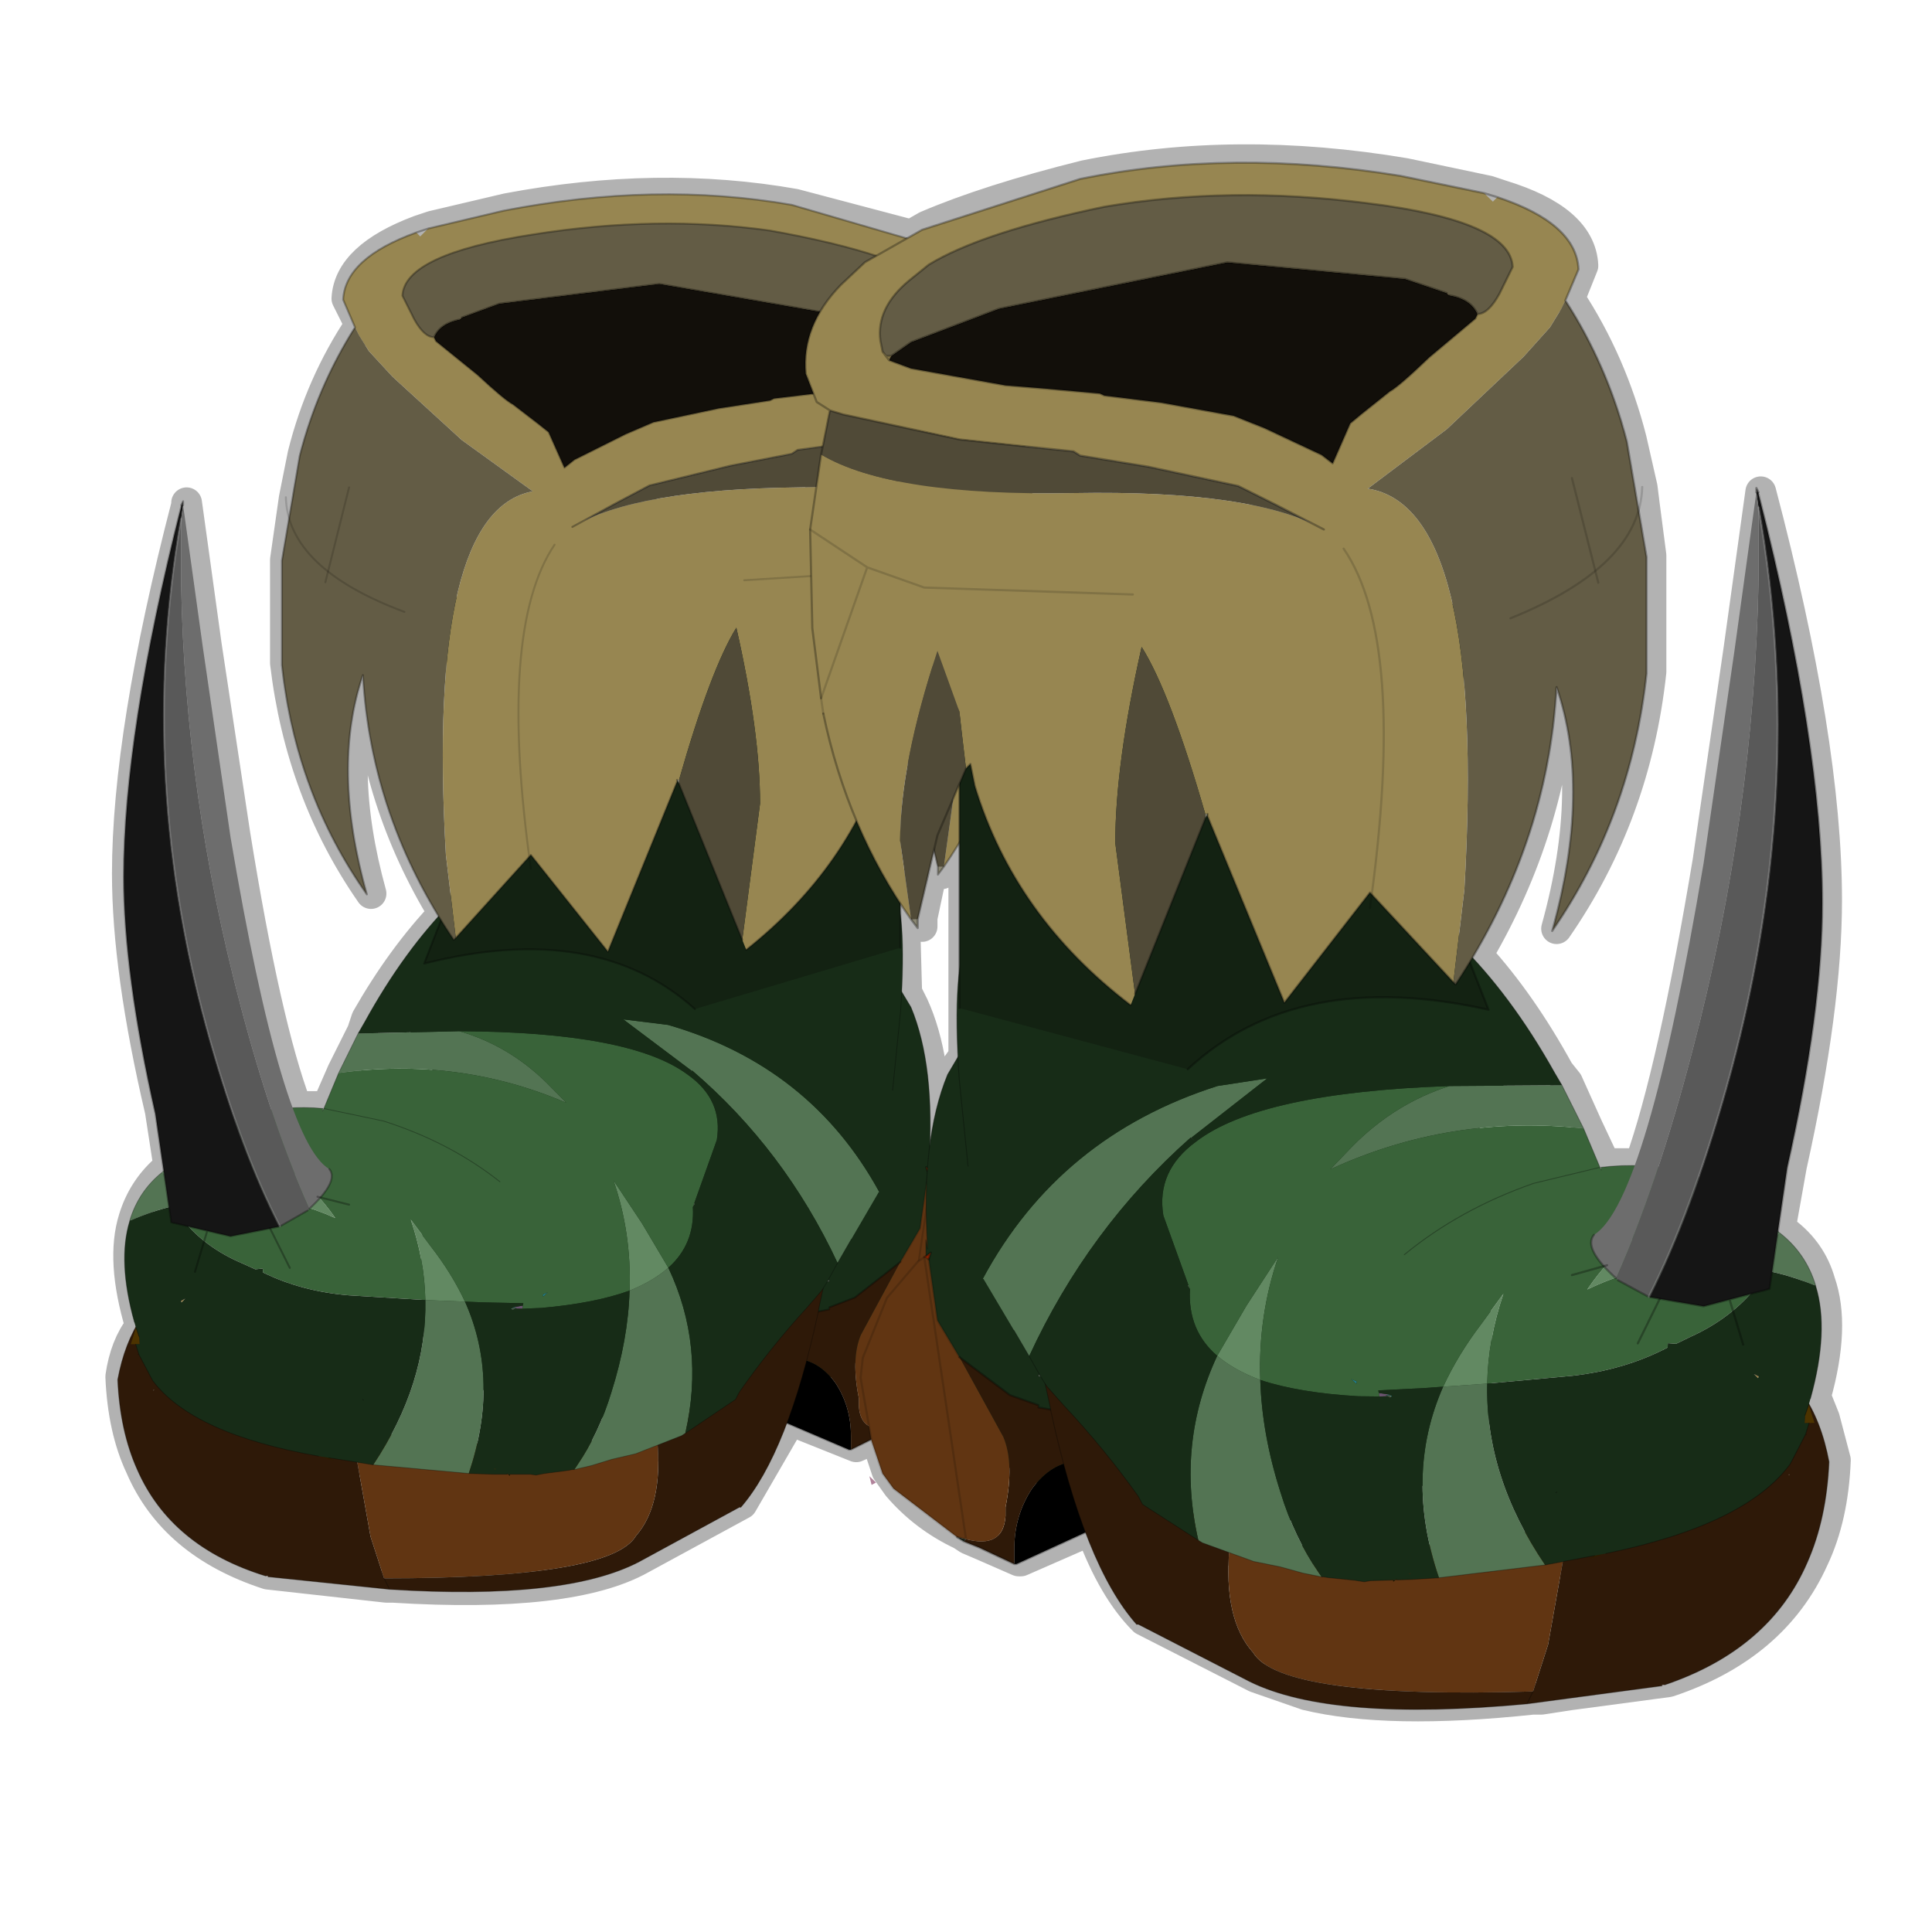 <?xml version="1.0" encoding="UTF-8" standalone="no"?>
<svg xmlns:xlink="http://www.w3.org/1999/xlink" height="440.0px" width="440.0px" xmlns="http://www.w3.org/2000/svg">
  <g transform="matrix(10.0, 0.0, 0.0, 10.0, 0.0, 0.0)">
    <use height="44.0" transform="matrix(1.0, 0.0, 0.0, 1.0, 0.0, 0.0)" width="44.0" xlink:href="#shape0"/>
    <use height="35.3" transform="matrix(0.9, 0.0, 0.0, 0.9, 1.56, 4.44)" width="24.55" xlink:href="#sprite0"/>
    <use height="35.3" transform="matrix(-1.0, 0.03, 0.0, 1.0, 42.9, 3.276)" width="24.55" xlink:href="#sprite0"/>
  </g>
  <defs>
    <g id="shape0" transform="matrix(1.0, 0.0, 0.0, 1.0, 0.0, 0.0)">
      <path d="M44.0 44.0 L0.0 44.0 0.0 0.0 44.0 0.0 44.0 44.0" fill="#43adca" fill-opacity="0.0" fill-rule="evenodd" stroke="none"/>
      <path d="M33.75 7.1 L33.05 6.6 32.1 6.3 28.05 5.9 Q25.65 6.15 22.85 6.95 L22.15 7.2 21.05 7.65 20.85 7.75 20.4 8.05 20.35 8.15 20.85 8.35 21.4 8.45 23.0 8.7 23.9 8.8 25.15 8.9 25.25 8.95 26.55 9.1 28.2 9.4 28.9 9.7 30.2 10.3 30.45 10.5 30.85 9.6 31.1 9.35 31.75 8.85 32.65 8.1 Q33.3 7.35 33.7 7.2 L33.75 7.1 Q34.0 7.1 34.25 6.65 L34.55 6.0 Q34.5 4.95 31.25 4.55 28.1 4.15 25.25 4.65 22.45 5.25 21.25 5.95 L21.0 6.2 20.8 6.35 Q20.25 6.8 20.15 7.35 L20.15 7.7 20.2 7.95 20.35 8.15 M34.2 4.45 Q36.0 5.0 36.05 6.05 L35.75 6.8 Q36.7 8.25 37.15 10.0 L37.4 11.1 37.45 11.5 37.6 12.65 37.6 15.3 Q37.25 18.55 35.45 21.15 36.35 17.9 35.55 15.6 35.35 18.85 33.65 21.75 34.65 22.85 35.5 24.4 L35.7 24.65 36.15 25.65 36.55 26.5 37.35 26.5 Q38.1 24.4 38.9 19.6 L39.6 14.8 40.1 11.2 Q41.6 16.9 41.6 20.5 41.6 22.95 40.8 26.55 L40.55 27.95 40.65 28.05 Q41.25 28.5 41.45 29.2 41.8 30.2 41.35 31.8 L41.55 32.3 41.8 33.25 Q41.75 34.55 41.3 35.5 40.4 37.5 38.0 38.3 L35.75 38.6 35.1 38.7 34.9 38.7 Q31.6 39.05 29.75 38.6 L28.6 38.2 26.05 36.9 Q25.35 36.2 24.85 34.85 L23.25 35.55 23.2 35.55 22.4 35.2 22.05 35.05 21.9 34.95 Q21.05 34.55 20.45 33.85 L20.2 33.5 19.95 32.75 19.5 32.95 18.0 32.35 16.9 34.25 14.6 35.5 Q13.0 36.4 8.95 36.15 L8.8 36.15 6.1 35.85 Q3.95 35.15 3.2 33.4 2.8 32.55 2.75 31.35 2.85 30.65 3.2 30.2 2.75 28.7 3.05 27.75 3.25 27.1 3.75 26.65 L3.8 26.6 3.85 26.6 3.65 25.3 Q2.9 22.1 2.9 19.9 2.9 16.7 4.25 11.5 L4.25 11.45 4.7 14.7 5.35 19.0 Q6.05 23.35 6.75 25.2 L7.45 25.2 7.8 24.4 8.25 23.5 8.35 23.2 Q9.15 21.8 10.1 20.8 8.55 18.25 8.35 15.35 7.65 17.45 8.45 20.35 6.85 18.05 6.5 15.1 L6.5 12.75 6.65 11.7 6.7 11.35 6.9 10.35 Q7.3 8.75 8.2 7.4 L7.9 6.8 Q7.95 5.85 9.55 5.25 L9.85 5.15 11.55 4.75 Q15.0 4.1 18.1 4.65 L20.75 5.35 21.1 5.15 Q22.5 4.55 24.7 4.0 28.15 3.3 32.0 3.95 L33.9 4.35 34.2 4.45 M40.15 13.15 Q40.05 18.5 38.65 23.85 L37.9 26.55 38.8 26.75 39.4 24.8 Q41.3 18.1 40.15 11.5 L40.15 13.15 M34.5 14.0 L36.35 13.0 36.45 12.95 35.9 10.85 M37.45 11.5 Q37.25 12.3 36.45 12.95 M37.9 26.55 L37.35 26.5 M32.1 28.5 L33.8 27.4 Q34.35 27.1 35.0 26.9 L36.55 26.5 M36.7 35.3 Q39.85 34.65 40.9 33.25 L41.2 32.6 41.55 32.3 M40.55 27.95 L40.5 27.9 39.9 27.4 38.8 26.75 M23.2 30.25 L23.75 31.2 23.85 31.3 23.95 31.45 23.95 31.5 24.35 31.95 26.05 34.0 26.1 34.2 27.4 35.0 27.5 35.05 28.15 35.35 28.65 35.5 29.25 35.6 29.8 35.75 30.2 35.85 30.25 35.85 30.35 35.85 30.95 35.9 31.15 35.95 31.3 35.9 31.9 35.9 32.2 35.9 32.25 35.9 32.85 35.85 35.3 35.6 35.7 35.5 36.4 35.35 M21.0 6.2 L20.0 5.8 17.6 5.2 Q15.05 4.85 12.25 5.3 9.3 5.75 9.25 6.7 L9.55 7.25 10.0 7.65 10.6 7.2 Q10.9 6.9 11.45 6.9 L15.1 6.45 18.8 7.0 19.8 7.25 20.15 7.35 M20.0 5.8 L20.75 5.35 M30.25 12.0 L29.15 11.45 28.3 11.0 26.25 10.55 24.7 10.3 24.55 10.2 23.45 10.15 23.4 10.15 23.05 10.05 21.95 9.95 21.1 9.8 19.3 9.4 19.0 9.3 18.85 10.2 18.8 10.3 18.7 11.05 18.55 12.0 19.85 12.85 20.5 13.1 21.15 13.3 22.95 13.6 23.6 13.65 25.9 13.5 M21.4 8.45 L19.65 8.8 18.85 8.9 18.65 8.95 18.7 9.1 19.0 9.3 M17.1 21.6 L18.95 19.7 19.6 18.65 Q19.1 17.5 18.85 16.2 L18.8 15.85 18.6 14.25 18.55 13.3 17.05 13.2 M18.55 13.3 L18.55 12.0 M18.65 8.95 L17.7 9.05 17.6 9.1 16.45 9.25 14.95 9.6 Q14.6 9.7 14.35 9.85 13.6 10.05 13.15 10.45 L12.95 10.6 12.6 9.8 12.35 9.6 11.8 9.15 10.95 8.5 10.0 7.75 10.0 7.65 M13.15 11.95 L14.1 11.4 14.9 11.0 16.7 10.55 18.1 10.3 18.25 10.2 18.85 10.2 M15.5 17.7 L15.5 17.75 14.95 19.2 16.2 19.35 15.55 17.8 15.5 17.7 M22.1 17.45 L21.8 18.0 21.45 18.95 21.35 19.25 21.45 19.7 21.45 19.9 21.6 19.7 21.95 19.15 22.45 18.25 22.3 17.85 22.2 17.35 22.1 17.45 M18.95 19.7 L20.2 19.85 19.6 18.65 M20.55 20.45 L20.6 20.8 20.6 20.55 20.55 20.45 20.2 19.85 M18.8 15.85 L19.85 12.85 M27.6 18.55 L27.6 18.5 27.55 18.6 26.9 20.3 28.25 20.1 27.6 18.55 M31.35 20.3 L31.3 20.25 31.15 20.5 31.35 20.3 Q32.1 14.5 30.7 12.45 M6.65 11.7 Q6.8 12.4 7.55 13.0 L8.05 11.05 M3.85 26.6 L3.95 26.55 4.4 26.1 5.45 25.5 4.9 23.7 Q3.2 17.7 4.25 11.75 L4.25 13.25 Q4.3 18.05 5.6 22.85 L6.3 25.25 6.75 25.2 M12.7 12.35 Q11.45 14.25 12.2 19.5 L12.2 19.45 12.35 19.65 13.95 21.65 14.95 19.2 M12.35 19.65 L12.2 19.5 10.45 21.3 10.45 21.35 10.1 20.8 M7.55 13.0 Q8.2 13.5 9.3 13.9 M11.5 26.85 Q10.8 26.3 9.95 25.9 L8.8 25.5 7.45 25.2 M5.45 25.5 L6.3 25.25 M7.3 33.1 Q4.45 32.6 3.55 31.4 L3.25 30.8 3.25 30.4 3.2 30.2 M18.0 32.35 L18.45 30.95 18.7 29.85 18.7 29.75 18.8 29.35 18.45 29.75 16.9 31.65 16.8 31.8 15.7 32.6 15.6 32.65 15.05 32.9 14.55 33.05 14.0 33.2 13.55 33.3 13.15 33.4 13.1 33.4 13.0 33.45 12.5 33.5 12.3 33.55 12.15 33.5 11.65 33.5 11.35 33.5 10.75 33.5 8.6 33.3 8.2 33.25 7.55 33.15 M25.85 22.85 Q24.65 21.9 23.8 20.8 L22.35 21.0 22.15 21.2 21.95 22.1 21.95 24.05 21.95 24.55 22.15 26.5 M23.85 31.3 L23.7 31.25 23.75 31.2 M21.95 24.05 L21.7 24.4 21.3 26.1 21.25 26.6 21.25 26.65 21.2 27.35 21.25 28.35 21.2 28.15 21.2 28.6 21.3 28.5 21.25 28.65 21.45 30.0 21.95 30.85 23.1 31.7 24.05 32.05 24.05 31.95 23.95 31.45 M21.35 19.25 L21.0 20.9 21.0 21.1 20.85 20.9 20.6 20.55 M20.6 20.8 L20.65 22.6 20.8 22.9 Q21.35 24.1 21.3 26.1 M20.4 24.8 L20.6 23.0 20.65 22.6 M21.25 26.65 L21.2 26.55 21.25 26.6 M21.2 27.35 L21.05 27.9 20.6 28.7 19.55 29.5 18.7 29.85 M21.2 28.6 L21.15 28.6 21.25 28.65 M21.15 28.6 L21.0 28.7 20.3 29.5 Q19.9 30.1 19.75 30.9 L19.7 31.35 19.75 31.65 19.9 32.45 19.95 32.75 M18.95 29.1 L18.9 29.15 18.95 29.15 18.95 29.1 19.45 28.2 M18.8 29.35 L18.85 29.3 18.9 29.15 M19.5 32.95 L19.5 32.65 Q19.5 31.95 19.1 31.45 L19.0 31.3 18.45 30.95 M23.2 35.55 L23.2 35.2 Q23.2 34.45 23.6 33.85 L23.7 33.75 Q24.0 33.4 24.35 33.3 L24.05 32.05 M24.85 34.85 L24.35 33.3 M16.2 19.35 L17.0 21.35 M21.95 22.1 L21.95 19.15 M26.9 20.3 L25.95 22.6 M23.8 20.8 Q22.9 19.6 22.45 18.25 M31.15 20.5 L29.35 22.75 28.25 20.1 M33.65 21.75 L33.25 22.35 31.35 20.3" fill="none" stroke="#000000" stroke-linecap="round" stroke-linejoin="round" stroke-opacity="0.302" stroke-width="0.7"/>
    </g>
    <g id="sprite0" transform="matrix(1.0, 0.0, 0.0, 1.0, 14.1, 16.4)">
      <use height="36.45" transform="matrix(-0.412, 0.0, 0.0, 0.412, 7.714, -0.418)" width="32.1" xlink:href="#sprite1"/>
      <use height="8.65" transform="matrix(1.0, 0.0, 0.0, 1.0, 1.7, 8.2)" width="7.5" xlink:href="#shape2"/>
      <use height="48.45" transform="matrix(-0.412, 0.0, -0.065, 0.399, 8.495, -0.386)" width="47.2" xlink:href="#sprite2"/>
      <use height="27.25" transform="matrix(1.0, 0.0, 0.0, 1.0, -12.7, -16.4)" width="23.15" xlink:href="#shape4"/>
    </g>
    <g id="sprite1" transform="matrix(1.0, 0.0, 0.0, 1.0, 13.25, 15.2)">
      <use height="36.45" transform="matrix(1.0, 0.0, 0.0, 1.0, -13.25, -15.2)" width="32.1" xlink:href="#shape1"/>
    </g>
    <g id="shape1" transform="matrix(1.0, 0.0, 0.0, 1.0, 13.25, 15.2)">
      <path d="M16.7 0.9 Q18.0 6.9 18.05 12.55 L17.75 17.8 Q9.55 22.25 -1.1 21.0 -6.9 19.45 -11.35 15.75 L-13.2 10.85 -13.25 5.0 -13.15 5.5 Q-13.55 -0.5 -12.05 -4.1 L-7.4 -11.85 Q2.6 -17.2 11.2 -13.95 L18.85 -2.9 16.7 0.9 16.05 2.05 16.7 0.9" fill="#172c17" fill-rule="evenodd" stroke="none"/>
      <path d="M16.7 0.9 L18.85 -2.9 11.2 -13.95 Q2.6 -17.2 -7.4 -11.85 L-12.05 -4.1 Q-13.55 -0.5 -13.15 5.5 L-13.25 5.0 -13.2 10.85 -11.35 15.75 Q-6.9 19.45 -1.1 21.0 9.55 22.25 17.75 17.8 L18.05 12.55 Q18.0 6.9 16.7 0.9 L16.05 2.05" fill="none" stroke="#000000" stroke-linecap="round" stroke-linejoin="round" stroke-opacity="0.302" stroke-width="0.05"/>
    </g>
    <g id="shape2" transform="matrix(1.0, 0.0, 0.0, 1.0, -1.7, -8.2)">
      <path d="M7.75 8.3 L7.65 8.35 7.6 8.2 7.75 8.3" fill="#8e2300" fill-rule="evenodd" stroke="none"/>
      <path d="M9.0 13.25 L8.95 13.45 8.85 13.4 9.0 13.25" fill="#b1839b" fill-rule="evenodd" stroke="none"/>
      <path d="M6.8 14.75 L7.0 14.7 6.85 14.8 6.8 14.75" fill="#1d291d" fill-rule="evenodd" stroke="none"/>
      <path d="M5.7 15.35 L5.65 15.35 1.8 13.7 1.75 13.6 4.25 13.05 Q4.85 13.05 5.3 13.65 5.7 14.25 5.7 15.0 L5.7 15.35" fill="#000000" fill-rule="evenodd" stroke="none"/>
      <path d="M6.95 10.6 L5.95 12.45 Q5.7 13.05 5.9 14.05 L5.9 14.25 Q5.95 15.0 6.8 14.75 L6.85 14.8 6.5 14.95 5.7 15.35 5.7 15.0 Q5.7 14.25 5.3 13.65 4.85 13.05 4.25 13.05 L1.75 13.6 2.0 12.45 5.15 11.8 5.15 11.75 5.8 11.5 6.95 10.6" fill="#2e1908" fill-rule="evenodd" stroke="none"/>
      <path d="M7.65 8.35 L7.75 8.3 7.9 8.4 8.6 9.2 9.15 10.55 9.2 11.0 9.15 11.3 8.95 12.45 8.7 13.2 8.45 13.55 7.0 14.7 6.8 14.75 Q5.95 15.0 5.9 14.25 L5.9 14.05 Q5.7 13.05 5.95 12.45 L6.95 10.6 7.45 9.75 7.65 8.35" fill="#613512" fill-rule="evenodd" stroke="none"/>
      <path d="M7.75 8.3 L7.6 8.2 7.65 8.35 M5.15 11.75 L5.8 11.5 6.95 10.6 M5.7 15.35 L5.65 15.35 1.8 13.7 1.7 13.65 M1.75 13.6 L2.0 12.45 5.15 11.8 M1.75 13.6 L1.8 13.7 M7.0 14.7 L6.85 14.8 6.5 14.95 5.7 15.35" fill="none" stroke="#000000" stroke-linecap="round" stroke-linejoin="round" stroke-opacity="0.302" stroke-width="0.05"/>
      <path d="M1.7 13.65 L1.75 13.6 M5.7 15.35 L5.7 15.0 Q5.7 14.25 5.3 13.65 4.85 13.05 4.25 13.05 L1.75 13.6 M5.7 15.35 L5.6 16.85" fill="none" stroke="#000000" stroke-linecap="round" stroke-linejoin="round" stroke-opacity="0.0" stroke-width="0.05"/>
      <path d="M7.75 8.3 L7.65 8.35 7.45 9.75 6.95 10.6 M6.8 14.75 L7.0 14.7 8.45 13.55 8.7 13.2 8.95 12.45 9.15 11.3 9.2 11.0 9.15 10.55 8.6 9.2 7.9 8.4 7.75 8.3 Z" fill="none" stroke="#000000" stroke-linecap="round" stroke-linejoin="round" stroke-opacity="0.153" stroke-width="0.05"/>
    </g>
    <g id="sprite2" transform="matrix(1.0, 0.0, 0.0, 1.0, 20.85, 23.8)">
      <use height="48.45" transform="matrix(1.0, 0.0, 0.0, 1.0, -20.85, -23.8)" width="47.2" xlink:href="#shape3"/>
    </g>
    <g id="shape3" transform="matrix(1.0, 0.0, 0.0, 1.0, 20.85, 23.8)">
      <path d="M23.1 11.85 L23.15 11.85 23.15 11.9 23.1 11.85" fill="#4c3300" fill-rule="evenodd" stroke="none"/>
      <path d="M-1.65 15.9 L-1.55 15.9 -0.2 15.55 -0.05 15.45 0.0 15.4 0.0 15.45 0.65 15.45 10.8 14.4 11.05 14.7 10.2 15.55 8.35 21.15 7.1 23.8 Q-6.85 23.8 -7.95 21.1 -9.3 19.15 -8.3 15.05 -4.8 16.45 -2.8 16.1 L-1.65 15.9" fill="#613512" fill-rule="evenodd" stroke="none"/>
      <path d="M23.6 6.15 L23.75 5.8 23.8 5.9 24.15 6.35 24.6 7.25 Q25.4 8.85 25.45 11.2 24.8 14.45 23.35 16.9 20.5 21.8 14.4 23.65 L14.25 23.65 14.25 23.7 6.65 24.5 Q-4.25 25.2 -8.4 22.75 L-14.0 19.3 -14.1 19.3 Q-16.45 15.85 -16.9 6.95 L-16.9 6.7 -17.05 3.8 -16.3 4.9 Q-14.5 7.45 -13.1 10.25 L-12.95 10.7 -10.1 13.0 Q-8.9 13.7 -7.5 14.15 L-6.15 14.5 -5.0 14.9 -3.95 15.15 -3.65 15.2 -2.25 15.4 -1.75 15.5 -1.65 15.9 -2.8 16.1 Q-4.8 16.45 -8.3 15.05 -9.3 19.15 -7.95 21.1 -6.85 23.8 7.1 23.8 L8.35 21.15 10.2 15.55 11.05 14.7 11.4 14.3 Q19.15 12.9 22.1 9.5 L23.15 7.85 23.45 7.2 23.75 7.2 23.65 6.55 23.6 6.15 M23.1 11.85 L23.15 11.9 23.15 11.85 23.1 11.85 M6.65 24.5 L7.1 23.8 6.65 24.5" fill="#2e1908" fill-rule="evenodd" stroke="none"/>
      <path d="M23.6 6.15 L23.75 5.8 23.8 5.9 24.15 6.35 24.6 7.25 Q25.4 8.85 25.45 11.2 24.8 14.45 23.35 16.9 20.5 21.8 14.4 23.65 M14.25 23.7 L6.65 24.5 Q-4.25 25.2 -8.4 22.75 L-14.0 19.3 M-14.1 19.3 Q-16.45 15.85 -16.9 6.95 L-16.9 6.7 -17.05 3.8 -16.3 4.9 Q-14.5 7.45 -13.1 10.25 L-12.95 10.7 -10.1 13.0 Q-8.9 13.7 -7.5 14.15 L-6.15 14.5 -5.0 14.9 M7.1 23.8 L6.65 24.5" fill="none" stroke="#000000" stroke-linecap="round" stroke-linejoin="round" stroke-opacity="0.302" stroke-width="0.05"/>
      <path d="M1.3 6.7 L1.3 6.35 1.3 6.5 1.85 6.6 1.65 6.65 1.75 6.7 1.3 6.7" fill="#6a536e" fill-rule="evenodd" stroke="none"/>
      <path d="M24.85 7.9 L24.9 8.3 25.0 8.95 24.7 8.95 24.45 8.95 24.55 8.5 24.85 7.9" fill="#4c3300" fill-rule="evenodd" stroke="none"/>
      <path d="M22.35 6.2 L22.3 6.3 22.1 6.05 22.35 6.2" fill="#a5823b" fill-rule="evenodd" stroke="none"/>
      <path d="M0.15 5.95 L-0.1 5.65 0.2 5.8 0.15 5.95 M1.95 6.75 L1.95 6.7 1.9 6.65 1.65 6.65 1.85 6.6 2.0 6.7 1.95 6.75" fill="#227a86" fill-rule="evenodd" stroke="none"/>
      <path d="M1.9 6.65 L1.95 6.7 1.95 6.75 1.9 6.75 1.9 6.65" fill="#76856f" fill-rule="evenodd" stroke="none"/>
      <path d="M-8.2 0.0 L-8.15 0.25 -8.25 0.05 -8.2 0.0 M1.65 6.65 L1.9 6.65 1.9 6.75 1.9 6.8 1.75 6.7 1.65 6.65" fill="#4a5345" fill-rule="evenodd" stroke="none"/>
      <path d="M0.55 17.2 L0.4 17.3 0.4 17.2 0.55 17.2 M1.45 16.85 L1.35 16.9 1.35 16.85 1.45 16.85 M-3.35 16.45 L-3.35 16.55 -3.35 16.45" fill="#1a1100" fill-rule="evenodd" stroke="none"/>
      <path d="M12.35 16.05 L11.35 16.35 11.7 16.15 12.35 16.05 M15.25 13.05 L15.2 13.05 15.25 13.05" fill="#2c1c00" fill-rule="evenodd" stroke="none"/>
      <path d="M10.2 12.45 L10.15 12.5 10.2 12.45" fill="#2c3129" fill-rule="evenodd" stroke="none"/>
      <path d="M-17.15 5.0 L-17.3 4.95 -17.2 4.85 -17.15 5.0" fill="#5c6a59" fill-rule="evenodd" stroke="none"/>
      <path d="M-6.7 -8.4 L-6.5 -8.15 -6.75 -8.4 -6.7 -8.4" fill="#374037" fill-rule="evenodd" stroke="none"/>
      <path d="M14.95 -8.25 Q7.75 -9.3 0.65 -6.35 L2.1 -7.65 Q4.8 -10.0 7.95 -10.9 L14.15 -10.75 14.95 -8.25 M23.8 0.2 L24.25 -0.75 24.55 -1.8 24.8 -1.95 Q26.05 -0.75 26.3 1.1 L26.25 1.1 Q25.0 0.5 23.8 0.2 M8.9 16.6 L2.95 17.15 Q1.95 11.25 4.9 6.25 L7.35 6.15 Q6.4 11.45 8.9 16.6 M-3.5 16.9 L-4.5 16.65 -5.7 16.25 -7.1 15.9 -9.75 14.75 -9.95 14.6 Q-10.3 9.05 -7.25 4.1 -6.45 4.95 -5.1 5.55 -5.5 8.65 -5.0 12.0 -4.65 14.6 -3.6 16.7 L-3.5 16.9 M-17.6 3.8 L-18.2 2.3 -19.4 -0.65 -19.45 -0.7 Q-13.95 -8.7 -4.8 -11.3 L-2.0 -11.65 -6.7 -8.4 -6.75 -8.4 Q-13.2 -3.4 -17.6 3.8" fill="#537453" fill-rule="evenodd" stroke="none"/>
      <path d="M-7.25 4.1 L-5.2 1.3 -3.0 -1.45 Q-4.65 1.9 -5.1 5.55 -6.45 4.95 -7.25 4.1 M4.9 6.25 Q6.0 4.45 7.55 2.75 L9.05 1.05 Q7.8 3.6 7.35 6.15 L4.9 6.25 M23.8 0.2 Q18.75 -1.25 13.7 0.95 15.15 -0.8 16.95 -2.05 20.0 -4.0 23.3 -3.55 L24.45 -2.25 24.65 -2.1 24.8 -1.95 24.55 -1.8 24.25 -0.75 23.8 0.2" fill="#628962" fill-rule="evenodd" stroke="none"/>
      <path d="M7.95 -10.9 Q4.8 -10.0 2.1 -7.65 L0.65 -6.35 Q7.75 -9.3 14.95 -8.25 L15.5 -6.0 15.55 -5.85 15.55 -6.0 Q20.35 -6.45 23.3 -3.55 20.0 -4.0 16.95 -2.05 15.15 -0.8 13.7 0.95 18.75 -1.25 23.8 0.2 L23.25 0.85 Q21.5 2.8 18.9 3.85 L18.1 4.2 17.65 4.15 17.6 4.4 Q15.05 5.6 12.1 5.85 L7.35 6.15 Q7.8 3.6 9.05 1.05 L7.55 2.75 Q6.0 4.45 4.9 6.25 L3.7 6.3 1.3 6.35 1.3 6.7 0.15 6.65 Q-3.1 6.35 -5.1 5.55 -4.65 1.9 -3.0 -1.45 L-5.2 1.3 -7.25 4.1 Q-8.65 2.6 -8.15 0.25 L-8.2 0.0 -8.95 -4.0 Q-8.95 -6.55 -6.5 -8.15 -2.55 -10.85 7.95 -10.9 M3.95 -1.35 Q7.4 -3.85 11.7 -5.2 L15.5 -6.0 11.7 -5.2 Q7.4 -3.85 3.95 -1.35 M0.15 5.95 L0.2 5.8 -0.1 5.65 0.15 5.95" fill="#396339" fill-rule="evenodd" stroke="none"/>
      <path d="M14.15 -10.75 L7.95 -10.9 Q-2.55 -10.85 -6.5 -8.15 -8.95 -6.55 -8.95 -4.0 L-8.2 0.0 -8.25 0.05 -8.15 0.25 Q-8.65 2.6 -7.25 4.1 -10.3 9.05 -9.95 14.6 L-12.7 12.45 -12.85 12.0 Q-14.3 9.2 -16.15 6.65 L-16.9 5.55 -17.15 5.0 -17.2 4.85 -17.6 3.8 Q-13.2 -3.4 -6.75 -8.4 L-6.5 -8.15 -6.7 -8.4 -2.0 -11.65 -4.8 -11.3 Q-13.95 -8.7 -19.45 -0.7 L-19.4 -0.65 -19.5 -0.5 -19.55 -0.55 Q-20.1 -1.35 -20.45 -2.55 -21.15 -5.15 -20.6 -8.1 -20.15 -10.6 -18.95 -12.15 -18.35 -18.7 -17.05 -20.45 L-16.6 -20.9 4.15 -23.6 Q10.45 -20.55 13.85 -11.5 L14.15 -10.75 M-5.1 5.55 Q-3.1 6.35 0.15 6.65 L1.3 6.7 1.75 6.7 1.9 6.8 1.9 6.75 1.95 6.75 2.0 6.7 1.85 6.6 1.3 6.5 1.3 6.35 3.7 6.3 4.9 6.25 Q1.95 11.25 2.95 17.15 L1.4 17.2 1.3 17.2 0.6 17.2 0.6 17.15 0.55 17.2 0.4 17.2 -0.85 17.2 -1.2 17.25 -1.7 17.15 -3.15 16.95 -3.4 16.9 -3.5 16.9 -3.6 16.7 Q-4.65 14.6 -5.0 12.0 -5.5 8.65 -5.1 5.55 M7.35 6.15 L12.1 5.85 Q15.05 5.6 17.6 4.4 L17.65 4.15 18.1 4.2 18.9 3.85 Q21.5 2.8 23.25 0.85 L23.8 0.2 Q25.0 0.5 26.25 1.1 L26.3 1.1 26.3 1.15 Q26.65 3.7 25.0 7.55 L24.85 7.9 24.55 8.5 24.45 8.95 24.7 8.95 24.4 9.6 24.45 9.6 24.4 9.6 23.3 11.25 Q20.3 14.65 12.35 16.05 L11.7 16.15 8.9 16.6 Q6.4 11.45 7.35 6.15 M22.1 6.05 L22.3 6.3 22.35 6.2 22.1 6.05 M1.45 16.85 L1.35 16.85 1.35 16.9 1.45 16.85 M15.25 13.05 L15.2 13.05 15.25 13.05 M10.15 12.5 L10.2 12.45 10.15 12.5 M-18.95 -12.15 L-19.25 -7.15 -18.95 -12.15 M-3.35 16.45 L-3.35 16.55 -3.35 16.45" fill="#172c17" fill-rule="evenodd" stroke="none"/>
      <path d="M4.15 -23.6 L5.95 -23.8 M14.95 -8.25 L14.15 -10.75 M23.3 -3.55 Q20.35 -6.45 15.55 -6.0 L15.5 -6.0 11.7 -5.2 Q7.4 -3.85 3.95 -1.35 M15.55 -5.85 L15.5 -6.0 14.95 -8.25 M4.15 -23.6 Q10.45 -20.55 13.85 -11.5 L14.15 -10.75 M24.8 -1.95 L24.65 -2.1 24.45 -2.25 23.3 -3.55 M26.3 1.1 Q26.05 -0.75 24.8 -1.95 M25.0 7.55 Q26.65 3.7 26.3 1.15 L26.3 1.1 M24.85 7.9 L24.55 8.5 M24.7 8.95 L24.4 9.6 24.45 9.6 24.4 9.6 23.3 11.25 Q20.3 14.65 12.35 16.05 M11.7 16.15 L8.9 16.6 2.95 17.15 1.4 17.2 1.3 17.2 0.6 17.2 0.6 17.15 0.55 17.2 M0.4 17.2 L-0.85 17.2 -1.2 17.25 -1.7 17.15 -3.15 16.95 -3.4 16.9 -3.5 16.9 -4.5 16.65 -5.7 16.25 -7.1 15.9 -9.75 14.75 -9.95 14.6 -12.7 12.45 -12.85 12.0 Q-14.3 9.2 -16.15 6.65 L-16.9 5.55 -17.15 5.0 -17.3 4.95 -17.2 4.85 -17.6 3.8 -18.2 2.3 M-18.95 -12.15 Q-18.35 -18.7 -17.05 -20.45 L-16.6 -20.9 4.15 -23.6 M22.1 6.05 L22.35 6.2 M10.15 12.5 L10.2 12.45 M-19.25 -7.15 L-18.95 -12.15 M-17.2 4.85 L-17.15 5.0" fill="none" stroke="#000000" stroke-linecap="round" stroke-linejoin="round" stroke-opacity="0.302" stroke-width="0.05"/>
    </g>
    <g id="shape4" transform="matrix(1.0, 0.0, 0.0, 1.0, 12.7, 16.4)">
      <path d="M6.95 2.65 L1.75 4.2 Q-0.75 1.95 -5.1 3.05 L-4.05 0.35 -4.7 -6.2 6.95 -6.55 6.95 2.65" fill="#132212" fill-rule="evenodd" stroke="none"/>
      <path d="M6.95 2.65 L6.95 -6.55 -4.7 -6.2 -4.05 0.35 -5.1 3.05 Q-0.75 1.95 1.75 4.2" fill="none" stroke="#000000" stroke-linecap="round" stroke-linejoin="round" stroke-opacity="0.302" stroke-width="0.05"/>
      <path d="M1.3 -1.6 L1.35 -1.6 1.35 -1.5 1.3 -1.6" fill="#b2ae9c" fill-rule="evenodd" stroke="none"/>
      <path d="M-4.35 2.45 L-4.3 2.4 -4.35 2.45 M8.05 0.6 L7.9 0.8 7.9 0.6 8.05 0.6" fill="#898672" fill-rule="evenodd" stroke="none"/>
      <path d="M-5.0 -15.55 L-3.1 -16.0 Q0.75 -16.75 4.2 -16.15 L7.8 -15.1 9.1 -14.4 9.65 -13.9 Q10.55 -13.0 10.45 -11.9 L10.2 -11.25 9.9 -11.05 9.6 -10.95 6.95 -10.3 5.85 -10.15 4.35 -9.95 4.2 -9.85 2.65 -9.55 0.6 -9.05 -0.25 -8.6 -1.35 -8.0 Q0.25 -8.95 4.35 -9.0 8.5 -9.05 10.1 -10.05 L10.35 -8.35 10.3 -6.1 10.1 -4.5 10.05 -4.15 Q9.5 -1.5 8.05 0.6 L8.3 -1.2 Q8.3 -2.95 7.45 -5.5 L6.95 -4.1 6.9 -3.65 6.8 -2.8 6.7 -2.9 6.6 -2.4 Q5.7 0.6 3.05 2.7 L2.95 2.45 3.4 -1.0 Q3.4 -2.8 2.8 -5.45 2.15 -4.4 1.35 -1.6 L1.3 -1.6 1.3 -1.55 -0.45 2.75 -2.4 0.3 -4.3 2.4 -4.55 0.3 Q-5.05 -8.4 -2.35 -8.9 L-4.15 -10.2 -5.9 -11.8 -6.5 -12.45 -6.75 -12.85 -6.85 -13.05 -7.15 -13.75 Q-7.1 -14.8 -5.3 -15.45 L-5.2 -15.35 -5.0 -15.55 M3.0 -6.65 L7.75 -6.95 9.05 -7.45 10.1 -4.5 9.05 -7.45 7.75 -6.95 3.0 -6.65 M9.05 -7.45 L10.35 -8.35 9.05 -7.45" fill="#978651" fill-rule="evenodd" stroke="none"/>
      <path d="M-6.85 -13.05 L-6.75 -12.85 -6.5 -12.45 -5.9 -11.8 -4.15 -10.2 -2.35 -8.9 Q-5.05 -8.4 -4.55 0.3 L-4.3 2.4 -4.35 2.45 Q-6.45 -0.65 -6.65 -4.25 -7.45 -1.9 -6.55 1.3 -8.35 -1.25 -8.7 -4.5 L-8.7 -7.15 -8.25 -9.8 Q-7.8 -11.55 -6.85 -13.05" fill="#635c45" fill-rule="evenodd" stroke="none"/>
      <path d="M1.35 -1.6 Q2.15 -4.4 2.8 -5.45 3.4 -2.8 3.4 -1.0 L2.95 2.45 1.35 -1.5 1.35 -1.6 M6.8 -2.8 L6.9 -3.65 6.95 -4.1 7.45 -5.5 Q8.3 -2.95 8.3 -1.2 L8.05 0.6 7.9 0.6 7.45 -1.3 6.8 -2.8 M-1.35 -8.0 L-0.25 -8.6 0.6 -9.05 2.65 -9.55 4.2 -9.85 4.35 -9.95 5.85 -10.15 6.95 -10.3 9.6 -10.95 9.9 -11.05 10.1 -10.05 Q8.5 -9.05 4.35 -9.0 0.25 -8.95 -1.35 -8.0" fill="#504a37" fill-rule="evenodd" stroke="none"/>
      <path d="M9.9 -11.05 L10.2 -11.25 10.45 -11.9 Q10.55 -13.0 9.65 -13.9 L9.1 -14.4 7.8 -15.1 4.2 -16.15 Q0.75 -16.75 -3.1 -16.0 L-5.0 -15.55 -5.3 -15.45 Q-7.1 -14.8 -7.15 -13.75 L-6.85 -13.05 Q-7.8 -11.55 -8.25 -9.8 L-8.7 -7.15 -8.7 -4.5 Q-8.35 -1.25 -6.55 1.3 -7.45 -1.9 -6.65 -4.25 -6.45 -0.65 -4.35 2.45 M-4.3 2.4 L-2.4 0.3 -0.45 2.75 1.3 -1.55 1.3 -1.6 M3.05 2.7 Q5.7 0.6 6.6 -2.4 L6.7 -2.9 6.8 -2.8 M8.05 0.6 Q9.5 -1.5 10.05 -4.15 M-1.35 -8.0 L-0.25 -8.6 0.6 -9.05 2.65 -9.55 4.2 -9.85 4.35 -9.95 5.85 -10.15 6.95 -10.3 9.6 -10.95 9.9 -11.05 10.1 -10.05 10.35 -8.35 10.3 -6.1 10.1 -4.5 M-4.3 2.4 L-4.35 2.45 M7.9 0.6 L7.9 0.8 8.05 0.6 M7.9 0.6 L7.45 -1.3 6.8 -2.8 M1.35 -1.5 L2.95 2.45 M1.35 -1.5 L1.3 -1.6" fill="none" stroke="#000000" stroke-linecap="round" stroke-linejoin="round" stroke-opacity="0.302" stroke-width="0.05"/>
      <path d="M10.05 -4.15 L10.1 -4.5 9.05 -7.45 7.75 -6.95 3.0 -6.65 M10.35 -8.35 L9.05 -7.45" fill="none" stroke="#000000" stroke-linecap="round" stroke-linejoin="round" stroke-opacity="0.153" stroke-width="0.05"/>
      <path d="M-4.15 -13.3 L-3.2 -13.65 0.85 -14.15 6.05 -13.25 8.05 -12.55 8.5 -12.25 8.55 -12.15 8.05 -11.95 5.9 -11.5 5.0 -11.4 3.75 -11.25 3.65 -11.2 2.35 -11.0 0.7 -10.65 0.0 -10.35 -1.3 -9.7 -1.55 -9.5 -1.95 -10.4 -2.2 -10.6 -2.85 -11.1 Q-3.05 -11.2 -3.75 -11.85 L-4.8 -12.7 -4.85 -12.8 Q-4.7 -13.15 -4.2 -13.25 L-4.15 -13.3" fill="#120f0a" fill-rule="evenodd" stroke="none"/>
      <path d="M8.5 -12.25 L8.05 -12.55 6.05 -13.25 0.85 -14.15 -3.2 -13.65 -4.15 -13.3 -4.2 -13.25 Q-4.7 -13.15 -4.85 -12.8 -5.1 -12.8 -5.35 -13.25 L-5.65 -13.85 Q-5.6 -14.9 -2.35 -15.4 0.8 -15.9 3.65 -15.5 6.45 -15.0 7.65 -14.3 L8.1 -13.95 Q8.85 -13.35 8.75 -12.6 L8.7 -12.35 8.6 -12.25 8.5 -12.25" fill="#635c45" fill-rule="evenodd" stroke="none"/>
      <path d="M-4.15 -13.3 L-3.2 -13.65 0.85 -14.15 6.05 -13.25 8.05 -12.55 8.5 -12.25 8.6 -12.25 M8.7 -12.35 L8.75 -12.6 Q8.85 -13.35 8.1 -13.95 L7.65 -14.3 Q6.45 -15.0 3.65 -15.5 0.8 -15.9 -2.35 -15.4 -5.6 -14.9 -5.65 -13.85 L-5.35 -13.25 Q-5.1 -12.8 -4.85 -12.8 -4.7 -13.15 -4.2 -13.25 M8.55 -12.15 L8.05 -11.95 5.9 -11.5 5.0 -11.4 3.75 -11.25 3.65 -11.2 2.35 -11.0 0.7 -10.65 0.0 -10.35 -1.3 -9.7 -1.55 -9.5 -1.95 -10.4 -2.2 -10.6 -2.85 -11.1 Q-3.05 -11.2 -3.75 -11.85 L-4.8 -12.7 -4.85 -12.8 M8.7 -12.35 L8.55 -12.15 8.5 -12.25" fill="none" stroke="#000000" stroke-linecap="round" stroke-linejoin="round" stroke-opacity="0.302" stroke-width="0.05"/>
      <path d="M-2.4 0.65 Q-3.25 -5.4 -1.8 -7.55" fill="none" stroke="#000000" stroke-linecap="round" stroke-linejoin="round" stroke-opacity="0.153" stroke-width="0.05"/>
      <path d="M-8.6 -8.75 Q-8.55 -6.95 -5.6 -5.85" fill="none" stroke="#000000" stroke-linecap="round" stroke-linejoin="round" stroke-opacity="0.153" stroke-width="0.05"/>
      <path d="M-7.6 -6.6 L-7.0 -9.0" fill="none" stroke="#000000" stroke-linecap="round" stroke-linejoin="round" stroke-opacity="0.153" stroke-width="0.05"/>
      <path d="M-11.2 -8.55 L-11.25 -8.55 -11.2 -8.65 -11.2 -8.55" fill="#474747" fill-rule="evenodd" stroke="none"/>
      <path d="M-11.25 -8.2 L-11.25 -6.55 Q-11.15 -1.2 -9.75 4.1 -8.95 7.15 -8.0 9.25 L-8.05 9.3 -8.75 9.7 Q-9.7 7.85 -10.5 5.05 -12.4 -1.6 -11.25 -8.2" fill="#595959" fill-rule="evenodd" stroke="none"/>
      <path d="M-11.2 -8.55 L-11.25 -8.2 Q-12.4 -1.6 -10.5 5.05 -9.7 7.85 -8.75 9.7 L-10.0 9.95 -11.5 9.6 -11.9 6.85 Q-12.7 3.3 -12.7 0.85 -12.7 -2.75 -11.25 -8.5 L-11.25 -8.55 -11.2 -8.55" fill="#151515" fill-rule="evenodd" stroke="none"/>
      <path d="M-11.2 -8.55 L-10.7 -4.95 -10.0 -0.15 Q-8.7 7.55 -7.5 8.25 -7.25 8.55 -8.0 9.25 -8.95 7.15 -9.75 4.1 -11.15 -1.2 -11.25 -6.55 L-11.25 -8.2 -11.2 -8.55" fill="#6d6d6d" fill-rule="evenodd" stroke="none"/>
      <path d="M-8.0 9.25 Q-7.25 8.55 -7.5 8.25 M-11.25 -8.5 Q-12.7 -2.75 -12.7 0.85 -12.7 3.3 -11.9 6.85 L-11.5 9.6 -10.0 9.95 -8.75 9.7 -8.05 9.3 M-11.2 -8.55 L-11.2 -8.65 -11.25 -8.55" fill="none" stroke="#000000" stroke-linecap="round" stroke-linejoin="round" stroke-opacity="0.302" stroke-width="0.05"/>
      <path d="M-8.75 9.7 Q-9.7 7.85 -10.5 5.05 -12.4 -1.6 -11.25 -8.2" fill="none" stroke="#b2b2b2" stroke-linecap="round" stroke-linejoin="round" stroke-opacity="0.302" stroke-width="0.05"/>
      <path d="M-7.8 8.95 L-7.0 9.15" fill="none" stroke="#000000" stroke-linecap="round" stroke-linejoin="round" stroke-opacity="0.302" stroke-width="0.05"/>
      <path d="M-9.0 9.75 L-8.5 10.75" fill="none" stroke="#000000" stroke-linecap="round" stroke-linejoin="round" stroke-opacity="0.302" stroke-width="0.05"/>
      <path d="M-10.6 9.85 L-10.9 10.85" fill="none" stroke="#000000" stroke-linecap="round" stroke-linejoin="round" stroke-opacity="0.302" stroke-width="0.05"/>
    </g>
  </defs>
</svg>
